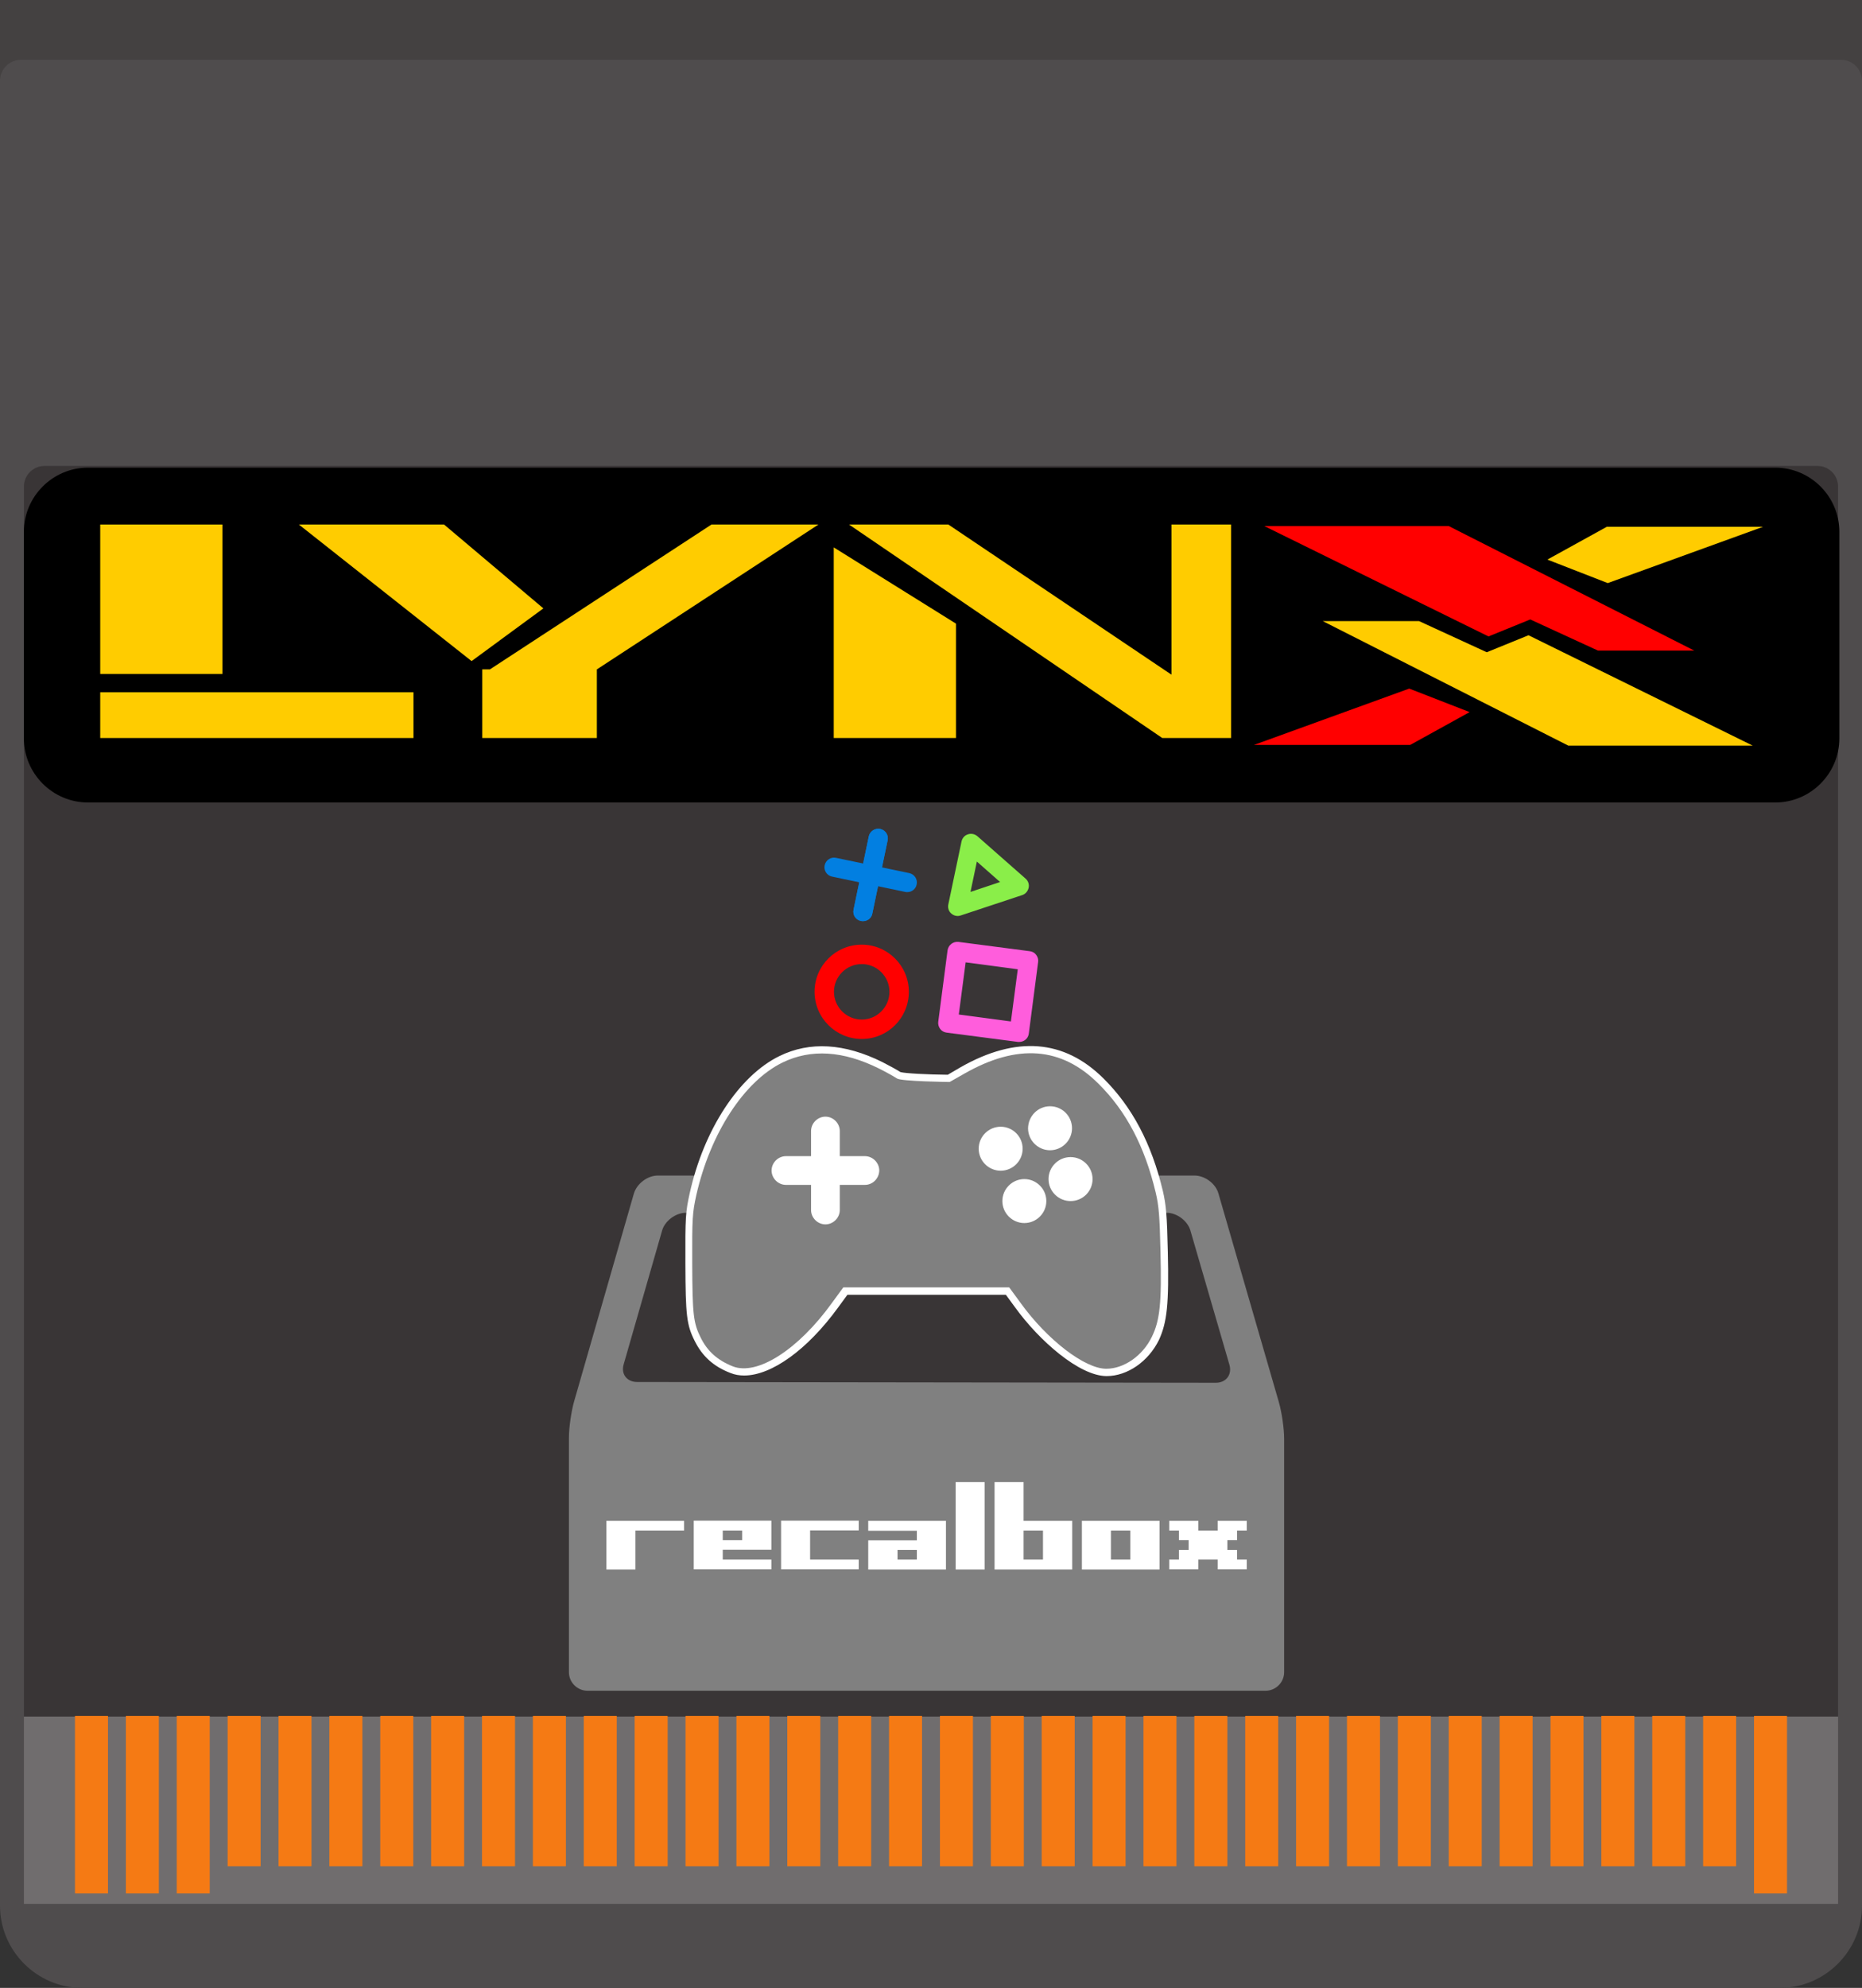<?xml version="1.0" encoding="UTF-8" standalone="no"?>
<svg
   xmlns:dc="http://purl.org/dc/elements/1.1/"
   xmlns:cc="http://creativecommons.org/ns#"
   xmlns:rdf="http://www.w3.org/1999/02/22-rdf-syntax-ns#"
   xmlns:svg="http://www.w3.org/2000/svg"
   xmlns="http://www.w3.org/2000/svg"
   xmlns:sodipodi="http://sodipodi.sourceforge.net/DTD/sodipodi-0.dtd"
   xmlns:inkscape="http://www.inkscape.org/namespaces/inkscape"
   viewBox="0 0 208.744 222.76"
   height="222.76"
   width="208.744"
   xml:space="preserve"
   version="1.1"
   id="svg2"
   inkscape:version="0.91 r13725"
   sodipodi:docname="game.svg"><rect x="0" y="0" width="208.744" height="222.76" fill="#333333" stroke="none"/><sodipodi:namedview
     pagecolor="#ffffff"
     bordercolor="#666666"
     borderopacity="1"
     objecttolerance="10"
     gridtolerance="10"
     guidetolerance="10"
     inkscape:pageopacity="0"
     inkscape:pageshadow="2"
     inkscape:window-width="1920"
     inkscape:window-height="1027"
     id="namedview51"
     showgrid="false"
     inkscape:zoom="2.9965381"
     inkscape:cx="121.02377"
     inkscape:cy="111.38"
     inkscape:window-x="-8"
     inkscape:window-y="-8"
     inkscape:window-maximized="1"
     inkscape:current-layer="svg2" /><defs
     id="defs6"><clipPath
       id="clipPath16"
       clipPathUnits="userSpaceOnUse"><path
         id="path18"
         d="m 0,178.208 166.995,0 L 166.995,0 0,0 0,178.208 Z" /></clipPath><pattern
       y="0"
       x="0"
       height="6"
       width="6"
       patternUnits="userSpaceOnUse"
       id="EMFhbasepattern" /></defs><g
     transform="matrix(1.25,0,0,-1.25,0,222.76)"
     id="g10"><g
       id="g12"><g
         clip-path="url(#clipPath16)"
         id="g14"><g
           transform="translate(166.995,177.717)"
           id="g20"><path
             id="path22"
             style="fill:#4f4c4d;fill-opacity:1;fill-rule:nonzero;stroke:none"
             d="m 0,0 0,-170.348 c 0,-4.053 -3.316,-7.369 -7.369,-7.369 l -152.257,0 c -4.053,0 -7.369,3.316 -7.369,7.369 L -166.995,0 0,0 Z" /></g><g
           transform="translate(164.85,24.318)"
           id="g24"><path
             id="path26"
             style="fill:#393536;fill-opacity:1;fill-rule:nonzero;stroke:none"
             d="m 0,0 0,110.277 c 0,1.013 -0.828,1.842 -1.842,1.842 l -159.021,0 c -1.013,0 -1.842,-0.829 -1.842,-1.842 L -162.705,0 0,0 Z" /></g><g
           transform="translate(0,164.927)"
           id="g28"><path
             id="path30"
             style="fill:#444141;fill-opacity:1;fill-rule:nonzero;stroke:none"
             d="m 0,0 0,6.035 c 0,1.04 0.851,1.891 1.891,1.891 l 163.213,0 c 1.041,0 1.89,-0.851 1.89,-1.891 l 0,-6.035 0,13.282 L 0,13.282 0,0 Z" /></g><path
           id="path32"
           style="fill:#706d6e;fill-opacity:1;fill-rule:nonzero;stroke:none"
           d="m 2.145,7.532 162.705,0 0,16.786 -162.705,0 0,-16.786 z" /><path
           id="path34"
           style="fill:#f57a14;fill-opacity:1;fill-rule:nonzero;stroke:none"
           d="m 9.685,8.469 -2.96,0 0,15.911 2.96,0 0,-15.911 z" /><path
           id="path36"
           style="fill:#f57a14;fill-opacity:1;fill-rule:nonzero;stroke:none"
           d="m 14.248,8.469 -2.96,0 0,15.911 2.96,0 0,-15.911 z" /><path
           id="path38"
           style="fill:#f57a14;fill-opacity:1;fill-rule:nonzero;stroke:none"
           d="m 18.811,8.469 -2.96,0 0,15.911 2.96,0 0,-15.911 z" /><path
           id="path40"
           style="fill:#f57a14;fill-opacity:1;fill-rule:nonzero;stroke:none"
           d="m 23.374,10.901 -2.96,0 0,13.479 2.96,0 0,-13.479 z" /><path
           id="path42"
           style="fill:#f57a14;fill-opacity:1;fill-rule:nonzero;stroke:none"
           d="m 27.937,10.901 -2.96,0 0,13.479 2.96,0 0,-13.479 z" /><path
           id="path44"
           style="fill:#f57a14;fill-opacity:1;fill-rule:nonzero;stroke:none"
           d="m 32.501,10.901 -2.961,0 0,13.479 2.961,0 0,-13.479 z" /><path
           id="path46"
           style="fill:#f57a14;fill-opacity:1;fill-rule:nonzero;stroke:none"
           d="m 37.064,10.901 -2.96,0 0,13.479 2.96,0 0,-13.479 z" /><path
           id="path48"
           style="fill:#f57a14;fill-opacity:1;fill-rule:nonzero;stroke:none"
           d="m 41.627,10.901 -2.96,0 0,13.479 2.96,0 0,-13.479 z" /><path
           id="path50"
           style="fill:#f57a14;fill-opacity:1;fill-rule:nonzero;stroke:none"
           d="m 46.19,10.901 -2.96,0 0,13.479 2.96,0 0,-13.479 z" /><path
           id="path52"
           style="fill:#f57a14;fill-opacity:1;fill-rule:nonzero;stroke:none"
           d="m 50.754,10.901 -2.961,0 0,13.479 2.961,0 0,-13.479 z" /><path
           id="path54"
           style="fill:#f57a14;fill-opacity:1;fill-rule:nonzero;stroke:none"
           d="m 55.316,10.901 -2.96,0 0,13.479 2.96,0 0,-13.479 z" /><path
           id="path56"
           style="fill:#f57a14;fill-opacity:1;fill-rule:nonzero;stroke:none"
           d="m 59.88,10.901 -2.96,0 0,13.479 2.96,0 0,-13.479 z" /><path
           id="path58"
           style="fill:#f57a14;fill-opacity:1;fill-rule:nonzero;stroke:none"
           d="m 64.443,10.901 -2.961,0 0,13.479 2.961,0 0,-13.479 z" /><path
           id="path60"
           style="fill:#f57a14;fill-opacity:1;fill-rule:nonzero;stroke:none"
           d="m 69.006,10.901 -2.96,0 0,13.479 2.96,0 0,-13.479 z" /><path
           id="path62"
           style="fill:#f57a14;fill-opacity:1;fill-rule:nonzero;stroke:none"
           d="m 73.569,10.901 -2.96,0 0,13.479 2.96,0 0,-13.479 z" /><path
           id="path64"
           style="fill:#f57a14;fill-opacity:1;fill-rule:nonzero;stroke:none"
           d="m 78.133,10.901 -2.961,0 0,13.479 2.961,0 0,-13.479 z" /><path
           id="path66"
           style="fill:#f57a14;fill-opacity:1;fill-rule:nonzero;stroke:none"
           d="m 82.695,10.901 -2.96,0 0,13.479 2.96,0 0,-13.479 z" /><path
           id="path68"
           style="fill:#f57a14;fill-opacity:1;fill-rule:nonzero;stroke:none"
           d="m 87.259,10.901 -2.96,0 0,13.479 2.96,0 0,-13.479 z" /><path
           id="path70"
           style="fill:#f57a14;fill-opacity:1;fill-rule:nonzero;stroke:none"
           d="m 91.822,10.901 -2.96,0 0,13.479 2.96,0 0,-13.479 z" /><path
           id="path72"
           style="fill:#f57a14;fill-opacity:1;fill-rule:nonzero;stroke:none"
           d="m 96.385,10.901 -2.96,0 0,13.479 2.96,0 0,-13.479 z" /><path
           id="path74"
           style="fill:#f57a14;fill-opacity:1;fill-rule:nonzero;stroke:none"
           d="m 100.948,10.901 -2.96,0 0,13.479 2.96,0 0,-13.479 z" /><path
           id="path76"
           style="fill:#f57a14;fill-opacity:1;fill-rule:nonzero;stroke:none"
           d="m 105.512,10.901 -2.96,0 0,13.479 2.96,0 0,-13.479 z" /><path
           id="path78"
           style="fill:#f57a14;fill-opacity:1;fill-rule:nonzero;stroke:none"
           d="m 110.075,10.901 -2.961,0 0,13.479 2.961,0 0,-13.479 z" /><path
           id="path80"
           style="fill:#f57a14;fill-opacity:1;fill-rule:nonzero;stroke:none"
           d="m 114.638,10.901 -2.96,0 0,13.479 2.96,0 0,-13.479 z" /><path
           id="path82"
           style="fill:#f57a14;fill-opacity:1;fill-rule:nonzero;stroke:none"
           d="m 119.201,10.901 -2.96,0 0,13.479 2.96,0 0,-13.479 z" /><path
           id="path84"
           style="fill:#f57a14;fill-opacity:1;fill-rule:nonzero;stroke:none"
           d="m 123.765,10.901 -2.96,0 0,13.479 2.96,0 0,-13.479 z" /><path
           id="path86"
           style="fill:#f57a14;fill-opacity:1;fill-rule:nonzero;stroke:none"
           d="m 128.328,10.901 -2.961,0 0,13.479 2.961,0 0,-13.479 z" /><path
           id="path88"
           style="fill:#f57a14;fill-opacity:1;fill-rule:nonzero;stroke:none"
           d="m 132.891,10.901 -2.96,0 0,13.479 2.96,0 0,-13.479 z" /><path
           id="path90"
           style="fill:#f57a14;fill-opacity:1;fill-rule:nonzero;stroke:none"
           d="m 137.454,10.901 -2.96,0 0,13.479 2.96,0 0,-13.479 z" /><path
           id="path92"
           style="fill:#f57a14;fill-opacity:1;fill-rule:nonzero;stroke:none"
           d="m 142.018,10.901 -2.961,0 0,13.479 2.961,0 0,-13.479 z" /><path
           id="path94"
           style="fill:#f57a14;fill-opacity:1;fill-rule:nonzero;stroke:none"
           d="m 146.58,10.901 -2.96,0 0,13.479 2.96,0 0,-13.479 z" /><path
           id="path96"
           style="fill:#f57a14;fill-opacity:1;fill-rule:nonzero;stroke:none"
           d="m 151.144,10.901 -2.96,0 0,13.479 2.96,0 0,-13.479 z" /><path
           id="path98"
           style="fill:#f57a14;fill-opacity:1;fill-rule:nonzero;stroke:none"
           d="m 155.707,10.901 -2.961,0 0,13.479 2.961,0 0,-13.479 z" /><path
           id="path100"
           style="fill:#f57a14;fill-opacity:1;fill-rule:nonzero;stroke:none"
           d="m 160.27,8.469 -2.96,0 0,15.911 2.96,0 0,-15.911 z" /></g></g></g><g
     id="Layer_2"
     transform="matrix(0.359,0,0,0.359,2.678,52.406)"><g
       id="g5"><path
         inkscape:connector-curvature="0"
         d="m 566.929,84.51 c 0,11 -9,20 -20,20 L 20,104.51 c -11,0 -20,-9 -20,-20 L 0,20 C 0,9 9,0 20,0 l 526.929,0 c 11,0 20,9 20,20 l 0,64.51 z"
         id="path7" /></g></g><g
     id="Layer_1"
     transform="matrix(0.359,0,0,0.359,2.678,52.406)"><g
       id="g10-5"><polygon
         style="fill:#ff0000"
         points="432.612,68.958 384.13,86.539 432.921,86.539 451.475,76.296 "
         id="polygon12" /><polygon
         style="fill:#ff0000"
         points="521.617,57.097 491.545,57.097 470.401,47.377 457.365,52.681 387.336,18.221 444.932,18.221 "
         id="polygon14" /><polygon
         style="fill:#ffcc00"
         points="494.603,36.031 543.091,18.458 494.302,18.458 475.749,28.693 "
         id="polygon16" /><polygon
         style="fill:#ffcc00"
         points="405.605,47.892 435.676,47.892 456.822,57.613 469.857,52.308 539.886,86.768 482.291,86.768 "
         id="polygon18" /><rect
         style="fill:#ffcc00"
         x="23.837"
         y="17.749"
         width="38.175"
         height="46.65"
         id="rect20" /><rect
         style="fill:#ffcc00"
         x="23.837"
         y="70.11"
         width="97.824"
         height="14.281"
         id="rect22" /><polygon
         style="fill:#ffcc00"
         points="85.87,17.749 131.21,17.749 162.227,43.926 139.807,60.375 "
         id="polygon24" /><polygon
         style="fill:#ffcc00"
         points="143.136,84.392 178.927,84.392 178.927,62.967 248.125,17.749 214.718,17.749 145.526,62.967 143.136,62.967 "
         id="polygon26" /><polygon
         style="fill:#ffcc00"
         points="252.899,24.885 291.074,48.686 291.074,84.392 252.899,84.392 "
         id="polygon28" /><polygon
         style="fill:#ffcc00"
         points="355.498,84.392 376.972,84.392 376.972,17.742 358.361,17.742 358.361,64.613 288.69,17.749 257.667,17.749 "
         id="polygon30" /></g></g><path
     inkscape:connector-curvature="0"
     id="path4218"
     d="m 96.609,116.426 c -2.901,0 -5.29,-2.357 -5.29,-5.29 0,-2.922 2.368,-5.279 5.29,-5.279 2.901,0 5.279,2.357 5.279,5.279 0,2.933 -2.357,5.29 -5.279,5.29 z m 0,-8.394 c -1.717,0 -3.114,1.397 -3.114,3.104 0,1.717 1.397,3.114 3.114,3.114 1.706,0 3.104,-1.397 3.104,-3.114 0,-1.706 -1.397,-3.104 -3.104,-3.104 z"
     style="fill:#ff0000;fill-opacity:1;fill-rule:nonzero;stroke:none" /><path
     inkscape:connector-curvature="0"
     id="path4220"
     d="m 114.271,116.756 -0.149,0 -8.01,-1.045 c -0.299,-0.043 -0.544,-0.181 -0.715,-0.416 -0.171,-0.224 -0.245,-0.523 -0.213,-0.789 l 1.045,-8.02 c 0.085,-0.587 0.629,-1.003 1.216,-0.939 l 8.02,1.045 c 0.288,0.043 0.544,0.181 0.704,0.416 0.171,0.224 0.256,0.523 0.213,0.789 l -1.045,8.02 c -0.064,0.544 -0.523,0.939 -1.067,0.939 z m -6.783,-3.072 5.844,0.779 0.768,-5.845 -5.844,-0.779 -0.768,5.845 z"
     style="fill:#ff5ddc;fill-opacity:1;fill-rule:nonzero;stroke:none" /><path
     inkscape:connector-curvature="0"
     id="path4222"
     d="m 96.748,103.222 c -0.075,0 -0.139,0 -0.224,-0.021 -0.587,-0.117 -0.96,-0.683 -0.832,-1.269 l 1.706,-8.202 c 0.128,-0.587 0.693,-0.96 1.28,-0.843 0.576,0.128 0.96,0.693 0.832,1.28 l -1.717,8.202 c -0.075,0.501 -0.544,0.853 -1.045,0.853 z"
     style="fill:#027fe1;fill-opacity:1;fill-rule:nonzero;stroke:none" /><path
     inkscape:connector-curvature="0"
     id="path4224"
     d="m 96.748,103.222 c -0.075,0 -0.139,0 -0.224,-0.021 -0.587,-0.117 -0.96,-0.683 -0.832,-1.269 l 1.706,-8.202 c 0.128,-0.587 0.693,-0.96 1.28,-0.843 0.576,0.128 0.96,0.693 0.832,1.28 l -1.717,8.202 c -0.075,0.501 -0.544,0.853 -1.045,0.853 z"
     style="fill:#027fe1;fill-opacity:1;fill-rule:nonzero;stroke:none" /><path
     inkscape:connector-curvature="0"
     id="path4226"
     d="m 101.718,99.969 c -0.075,0 -0.139,0 -0.224,-0.021 l -8.212,-1.717 c -0.576,-0.117 -0.96,-0.683 -0.832,-1.269 0.128,-0.587 0.693,-0.96 1.28,-0.832 l 8.202,1.706 c 0.587,0.128 0.96,0.693 0.832,1.28 -0.096,0.501 -0.544,0.853 -1.045,0.853 z"
     style="fill:#027fe1;fill-opacity:1;fill-rule:nonzero;stroke:none" /><path
     inkscape:connector-curvature="0"
     id="path4228"
     d="m 107.36,102.646 c -0.267,0 -0.523,-0.107 -0.715,-0.277 -0.288,-0.245 -0.416,-0.651 -0.331,-1.024 l 1.482,-7.06 c 0.085,-0.373 0.352,-0.683 0.715,-0.789 0.352,-0.128 0.768,-0.043 1.067,0.213 l 5.407,4.757 c 0.288,0.256 0.416,0.651 0.331,1.024 -0.085,0.373 -0.352,0.693 -0.715,0.811 l -6.89,2.282 c -0.139,0.043 -0.245,0.064 -0.352,0.064 z m 2.154,-6.101 -0.715,3.402 3.317,-1.109 -2.602,-2.293 z"
     style="fill:#8aee49;fill-opacity:1;fill-rule:nonzero;stroke:none" /><path
     inkscape:connector-curvature="0"
     id="path4230"
     d="m 143.377,157.146 -6.783,-23.41 c -0.309,-1.109 -1.525,-2.005 -2.677,-2.005 l -60.174,0 c -1.152,0 -2.336,0.896 -2.677,2.005 l -6.698,23.282 c -0.32,1.109 -0.587,2.944 -0.587,4.095 l 0,26.269 c 0,1.141 0.939,2.08 2.09,2.08 l 76.001,0 c 1.152,0 2.09,-0.939 2.09,-2.08 l 0,-26.151 c 0,-1.141 -0.267,-2.986 -0.587,-4.085 z m -7.071,-2.197 -64.877,-0.085 c -1.152,0 -1.845,-0.896 -1.504,-2.005 l 4.298,-14.953 c 0.309,-1.099 1.525,-2.005 2.677,-2.005 l 53.892,0 c 1.141,0 2.357,0.907 2.666,2.005 l 4.373,15.038 c 0.309,1.109 -0.384,2.005 -1.525,2.005 z"
     style="fill:#808080;fill-opacity:1;fill-rule:nonzero;stroke:none" /><path
     inkscape:connector-curvature="0"
     id="path4232"
     d="m 71.237,175.874 -3.253,0 0,-5.45 8.703,0 0,1.088 -5.45,0 0,4.362 0,0 z"
     style="fill:#ffffff;fill-opacity:1;fill-rule:nonzero;stroke:none" /><path
     inkscape:connector-curvature="0"
     id="path4234"
     d="m 81.027,174.765 5.45,0 0,1.088 -8.703,0 0,-5.45 8.703,0 0,3.253 -5.45,0 0,1.109 z m 0,-2.176 2.176,0 0,-1.077 -2.176,0 0,1.077 z"
     style="fill:#ffffff;fill-opacity:1;fill-rule:nonzero;stroke:none" /><path
     inkscape:connector-curvature="0"
     id="path4236"
     d="m 90.818,174.765 5.45,0 0,1.088 -8.703,0 0,-5.45 8.703,0 0,1.088 -5.45,0 0,3.274 z"
     style="fill:#ffffff;fill-opacity:1;fill-rule:nonzero;stroke:none" /><path
     inkscape:connector-curvature="0"
     id="path4238"
     d="m 97.335,170.424 8.714,0 0,5.45 -8.714,0 0,-3.264 5.45,0 0,-1.077 -5.45,0 0,-1.109 z m 3.285,4.341 2.165,0 0,-1.088 -2.165,0 0,1.088 z"
     style="fill:#ffffff;fill-opacity:1;fill-rule:nonzero;stroke:none" /><path
     inkscape:connector-curvature="0"
     id="path4240"
     d="m 107.136,166.083 3.253,0 0,9.791 -3.253,0 0,-9.791 z"
     style="fill:#ffffff;fill-opacity:1;fill-rule:nonzero;stroke:none" /><path
     inkscape:connector-curvature="0"
     id="path4242"
     d="m 111.498,166.083 3.253,0 0,4.341 5.45,0 0,5.45 -8.703,0 0,-9.791 z m 3.253,8.682 2.176,0 0,-3.253 -2.176,0 0,3.253 z"
     style="fill:#ffffff;fill-opacity:1;fill-rule:nonzero;stroke:none" /><path
     inkscape:connector-curvature="0"
     id="path4244"
     d="m 121.289,170.424 8.703,0 0,5.45 -8.703,0 0,-5.45 z m 3.253,4.341 2.176,0 0,-3.253 -2.176,0 0,3.253 z"
     style="fill:#ffffff;fill-opacity:1;fill-rule:nonzero;stroke:none" /><path
     inkscape:connector-curvature="0"
     id="path4246"
     d="m 132.167,173.677 1.088,0 0,-1.088 -1.088,0 0,-1.077 -1.088,0 0,-1.088 3.264,0 0,1.088 2.165,0 0,-1.088 3.264,0 0,1.088 -1.088,0 0,1.077 -1.088,0 0,1.088 1.088,0 0,1.088 1.088,0 0,1.088 -3.264,0 0,-1.088 -2.165,0 0,1.088 -3.264,0 0,-1.088 1.088,0 0,-1.088 z"
     style="fill:#ffffff;fill-opacity:1;fill-rule:nonzero;stroke:none" /><path
     inkscape:connector-curvature="0"
     id="path4248"
     d="m 130.92,140.23 c -0.085,-3.968 -0.192,-5.247 -0.565,-6.815 -1.259,-5.258 -3.424,-9.375 -6.645,-12.564 -4.405,-4.383 -9.791,-4.799 -16.019,-1.259 l -1.44,0.843 c -2.208,-0.021 -4.757,-0.149 -5.301,-0.299 -0.416,-0.267 -1.333,-0.768 -2.026,-1.12 -4.255,-2.112 -8.138,-2.346 -11.55,-0.672 -4.522,2.208 -8.479,8.244 -10.057,15.39 -0.459,2.069 -0.501,2.709 -0.48,7.85 0.021,5.823 0.139,6.89 1.045,8.682 0.853,1.717 2.122,2.869 4.021,3.594 0.48,0.192 0.981,0.277 1.525,0.277 3.05,0 7.082,-2.869 10.548,-7.647 l 1.024,-1.397 17.768,0 1.024,1.397 c 2.698,3.744 7.22,7.711 10.271,7.711 2.325,0 4.682,-1.632 5.866,-4.053 0.907,-1.984 1.13,-4.032 0.992,-9.919 z"
     style="fill:#ffffff;fill-opacity:1;fill-rule:nonzero;stroke:none" /><path
     inkscape:connector-curvature="0"
     id="path4250"
     d="m 130.099,140.252 c -0.085,-3.904 -0.181,-5.141 -0.544,-6.645 -1.227,-5.141 -3.296,-9.087 -6.41,-12.169 -4.149,-4.138 -9.098,-4.511 -15.027,-1.131 l -1.653,0.939 c 0,0 -5.45,-0.064 -5.909,-0.395 -0.32,-0.213 -1.216,-0.715 -2.005,-1.109 -4.032,-2.005 -7.647,-2.229 -10.836,-0.672 -4.309,2.112 -8.084,7.935 -9.652,14.846 -0.437,1.984 -0.48,2.613 -0.459,7.69 0.021,5.695 0.128,6.655 0.96,8.308 0.757,1.525 1.898,2.528 3.594,3.2 l 0,0 c 2.73,1.067 7.327,-1.866 11.103,-7.103 l 1.28,-1.749 18.6,0 1.28,1.749 c 2.986,4.138 7.199,7.37 9.599,7.37 1.984,0 4.096,-1.461 5.119,-3.594 0.896,-1.834 1.109,-3.818 0.96,-9.535 z m -33.137,-7.476 -2.816,0 0,2.816 c 0,0.875 -0.736,1.61 -1.61,1.61 -0.875,0 -1.61,-0.736 -1.61,-1.61 l 0,-2.816 -2.816,0 c -0.875,0 -1.61,-0.736 -1.61,-1.61 0,-0.875 0.736,-1.61 1.61,-1.61 l 2.816,0 0,-2.816 c 0,-0.875 0.736,-1.61 1.61,-1.61 0.874,0 1.61,0.736 1.61,1.61 l 0,2.816 2.816,0 c 0.875,0 1.61,0.736 1.61,1.61 -0.021,0.896 -0.736,1.61 -1.61,1.61 z m 20.755,-8.81 c 1.355,0 2.464,1.099 2.464,2.464 0,1.355 -1.109,2.464 -2.464,2.464 -1.355,0 -2.464,-1.109 -2.464,-2.464 0.021,-1.365 1.109,-2.464 2.464,-2.464 z m -7.999,4.757 c 0,-1.355 1.109,-2.464 2.464,-2.464 1.365,0 2.464,1.109 2.464,2.464 0,1.355 -1.099,2.464 -2.464,2.464 -1.354,0 -2.464,-1.109 -2.464,-2.464 z m 5.119,8.33 c -1.355,0 -2.464,-1.109 -2.464,-2.464 0,-1.354 1.109,-2.464 2.464,-2.464 1.354,0 2.464,1.109 2.464,2.464 0,1.355 -1.109,2.464 -2.464,2.464 z m 5.183,-2.464 c -1.365,0 -2.474,-1.109 -2.474,-2.464 0,-1.355 1.109,-2.464 2.474,-2.464 1.355,0 2.464,1.109 2.464,2.464 0,1.376 -1.109,2.464 -2.464,2.464 z"
     style="fill:#808080;fill-opacity:1;fill-rule:nonzero;stroke:none" /><path
     inkscape:connector-curvature="0"
     id="path4252"
     d="m 119.55,184.726 0,0 0,0 z"
     style="fill:#d40000;fill-opacity:1;fill-rule:nonzero;stroke:none" /><path
     inkscape:connector-curvature="0"
     id="path4254"
     d="m 119.55,182.689 0,0 0,0 z"
     style="fill:#d40000;fill-opacity:1;fill-rule:nonzero;stroke:none" /><path
     inkscape:connector-curvature="0"
     id="path4256"
     d="m 119.55,180.684 0,0 0,0 z"
     style="fill:#d40000;fill-opacity:1;fill-rule:nonzero;stroke:none" /><path
     inkscape:connector-curvature="0"
     id="path4258"
     d="m 119.55,181.686 0,0 0,0 z"
     style="fill:#d40000;fill-opacity:1;fill-rule:nonzero;stroke:none" /><path
     inkscape:connector-curvature="0"
     id="path4260"
     d="m 119.55,185.729 0,0 0,0 z"
     style="fill:#d40000;fill-opacity:1;fill-rule:nonzero;stroke:none" /><path
     inkscape:connector-curvature="0"
     id="path4262"
     d="m 119.55,183.691 0,0 0,0 z"
     style="fill:#d40000;fill-opacity:1;fill-rule:nonzero;stroke:none" /><path
     inkscape:connector-curvature="0"
     id="path4264"
     d="m 119.55,179.681 0,0 0,0 z"
     style="fill:#d40000;fill-opacity:1;fill-rule:nonzero;stroke:none" /></svg>